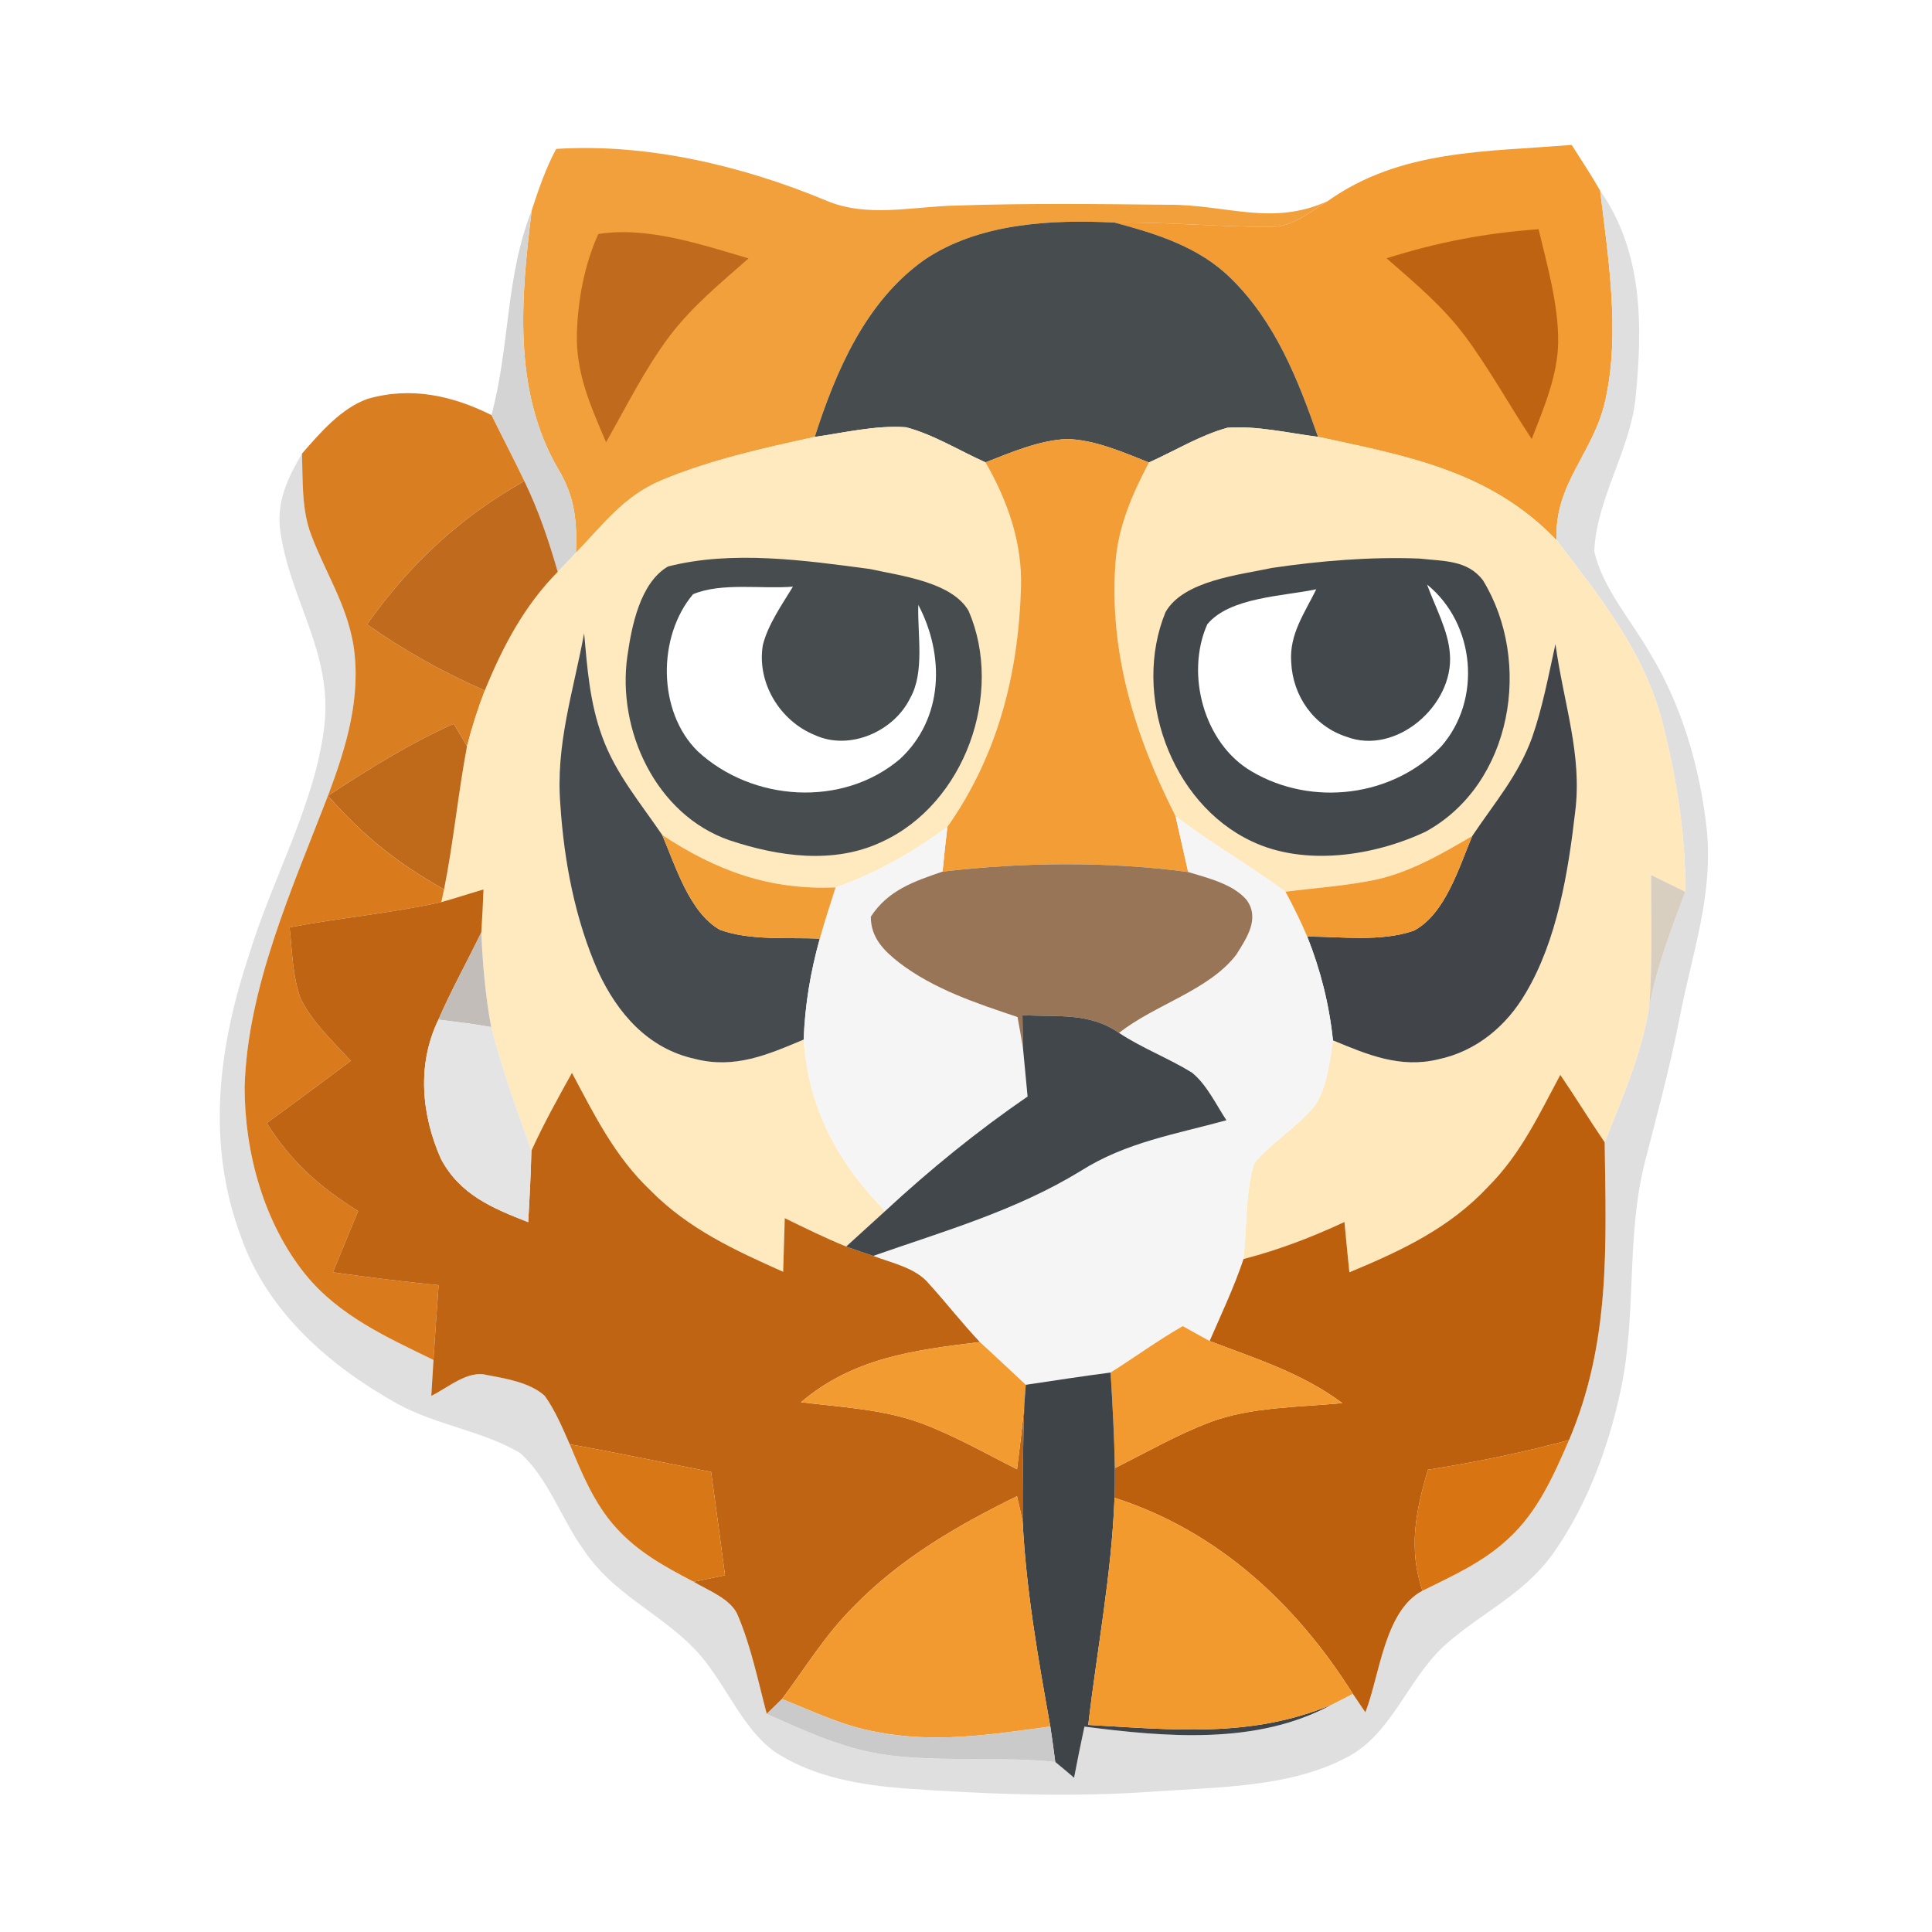 <?xml version="1.0" encoding="UTF-8" standalone="no"?>
<!DOCTYPE svg PUBLIC "-//W3C//DTD SVG 1.1//EN" "http://www.w3.org/Graphics/SVG/1.1/DTD/svg11.dtd">
<svg viewBox="0 0 192 192" height="192.0pt" width="192.0pt" xmlns="http://www.w3.org/2000/svg" version="1.1">
<path d="M 0.00 0.00 L 192.00 0.00 L 192.00 192.00 L 0.00 192.00 L 0.00 0.00 Z" fill="#ffffff" />
<path d="M 55.27 14.80 C 64.30 14.22 73.78 16.47 82.10 19.93 C 86.17 21.67 90.66 20.52 94.98 20.43 C 101.98 20.19 109.03 20.27 116.04 20.35 C 121.85 20.30 126.35 22.52 131.94 19.99 C 130.18 21.05 128.46 22.57 126.31 22.55 C 121.13 22.56 115.96 22.05 110.77 22.12 C 104.46 21.80 97.23 22.17 91.84 25.84 C 86.03 29.97 83.08 36.84 80.97 43.42 C 75.83 44.54 70.56 45.71 65.69 47.75 C 61.98 49.32 59.94 52.14 57.24 54.93 C 57.36 51.78 57.12 49.34 55.47 46.61 C 50.92 38.79 51.78 29.52 52.84 20.91 C 53.51 18.85 54.24 16.72 55.27 14.80 Z" fill="#f2a03b" />
<path d="M 156.19 14.40 C 157.16 15.90 158.12 17.39 159.02 18.94 C 159.82 25.54 161.01 33.07 159.57 39.61 C 158.46 44.99 154.45 47.94 154.69 53.68 C 148.10 46.81 139.90 45.33 130.98 43.41 C 128.98 37.69 126.75 32.00 122.32 27.66 C 119.14 24.53 114.98 23.25 110.77 22.12 C 115.96 22.05 121.13 22.56 126.31 22.55 C 128.46 22.57 130.18 21.05 131.94 19.99 C 139.20 14.83 147.65 15.11 156.19 14.40 Z" fill="#f29c33" />
<path d="M 159.02 18.94 C 163.31 25.09 163.25 32.46 162.53 39.63 C 161.96 44.84 158.63 49.64 158.44 54.79 C 159.23 58.41 162.16 61.71 163.98 64.92 C 167.15 70.13 168.91 76.23 169.60 82.26 C 170.30 88.88 168.21 94.54 166.96 100.94 C 166.02 105.84 164.71 110.64 163.47 115.47 C 161.57 122.97 162.69 130.46 161.07 138.12 C 159.85 143.83 157.73 149.60 154.34 154.39 C 151.36 158.55 147.18 160.26 143.53 163.55 C 139.86 166.92 138.25 172.48 133.72 174.71 C 128.15 177.61 121.12 177.60 114.99 178.02 C 106.64 178.64 98.32 178.32 89.98 177.74 C 85.70 177.41 81.24 176.68 77.51 174.42 C 74.51 172.63 72.81 168.88 70.81 166.10 C 67.36 160.88 61.54 159.29 58.02 154.05 C 55.82 151.03 54.47 146.86 51.68 144.39 C 47.92 142.18 43.33 141.62 39.48 139.50 C 32.79 135.77 26.62 130.42 23.99 123.02 C 20.43 113.59 21.70 104.01 24.82 94.67 C 27.10 87.25 31.40 79.68 32.25 72.00 C 33.01 64.85 28.88 59.67 27.88 52.95 C 27.40 49.99 28.56 47.55 30.01 45.08 C 30.10 47.74 29.96 50.67 30.93 53.17 C 32.33 56.89 34.42 60.01 35.11 64.04 C 35.94 69.26 34.41 74.25 32.59 79.08 C 29.06 88.27 24.59 98.09 24.31 108.04 C 24.31 114.54 26.22 121.53 30.35 126.65 C 33.69 130.76 38.43 132.89 43.08 135.15 C 43.00 136.34 42.93 137.53 42.86 138.72 C 44.50 137.93 46.49 136.13 48.40 136.65 C 50.28 137.00 52.67 137.39 54.13 138.71 C 55.18 140.16 55.89 141.90 56.62 143.53 C 57.84 146.46 59.04 149.40 61.19 151.79 C 63.39 154.24 66.06 155.69 68.93 157.19 C 70.37 158.06 72.69 158.90 73.34 160.57 C 74.65 163.67 75.34 167.08 76.20 170.33 C 80.23 172.10 83.95 173.88 88.38 174.44 C 93.82 175.11 99.39 174.53 104.87 175.10 C 105.50 175.61 106.12 176.14 106.74 176.67 C 107.06 174.97 107.41 173.28 107.77 171.59 C 115.80 172.62 124.90 173.45 132.29 169.43 C 133.01 169.07 133.73 168.71 134.44 168.33 C 134.86 168.94 135.27 169.56 135.69 170.17 C 137.12 166.51 137.58 160.07 141.36 158.09 C 144.43 156.56 147.36 155.28 149.91 152.90 C 152.81 150.25 154.39 146.65 155.93 143.11 C 160.06 133.37 159.61 123.83 159.47 113.52 C 161.23 109.09 163.12 104.80 163.90 100.05 C 164.65 96.08 166.08 92.38 167.48 88.62 C 167.54 82.98 166.59 77.28 165.22 71.82 C 163.41 64.79 159.02 59.33 154.69 53.68 C 154.45 47.94 158.46 44.99 159.57 39.61 C 161.01 33.07 159.82 25.54 159.02 18.94 Z" fill="#dfdfdf" />
<path d="M 52.84 20.91 C 51.78 29.52 50.92 38.79 55.47 46.61 C 57.12 49.34 57.36 51.78 57.24 54.93 C 56.63 55.56 56.03 56.20 55.43 56.83 C 54.54 53.74 53.52 50.71 52.11 47.81 C 51.05 45.60 49.92 43.44 48.84 41.25 C 50.69 34.40 50.21 27.58 52.84 20.91 Z" fill="#d4d4d4" />
<path d="M 110.77 22.12 C 114.98 23.25 119.14 24.53 122.32 27.66 C 126.75 32.00 128.98 37.69 130.98 43.41 C 128.04 43.04 124.94 42.29 121.98 42.51 C 119.28 43.25 116.74 44.81 114.18 45.96 C 111.64 44.95 108.75 43.68 106.00 43.63 C 103.28 43.76 100.45 44.96 97.94 45.95 C 95.35 44.79 92.77 43.18 90.04 42.46 C 87.05 42.24 83.93 43.00 80.97 43.42 C 83.08 36.84 86.03 29.97 91.84 25.84 C 97.23 22.17 104.46 21.80 110.77 22.12 Z" fill="#474c4f" />
<path d="M 59.46 23.26 C 64.31 22.47 69.75 24.32 74.39 25.68 C 71.57 28.17 68.77 30.44 66.49 33.47 C 64.08 36.69 62.22 40.45 60.23 43.95 C 58.71 40.38 57.22 37.10 57.33 33.11 C 57.44 29.77 58.07 26.32 59.46 23.26 Z" fill="#c06a1d" />
<path d="M 152.90 22.78 C 153.76 26.37 154.88 30.28 154.85 33.98 C 154.80 37.37 153.42 40.52 152.22 43.63 C 149.98 40.24 148.00 36.64 145.58 33.38 C 143.32 30.37 140.60 28.13 137.80 25.67 C 142.84 24.07 147.63 23.16 152.90 22.78 Z" fill="#bd6312" />
<path d="M 36.53 39.64 C 40.81 38.40 44.93 39.30 48.84 41.25 C 49.92 43.44 51.05 45.60 52.11 47.81 C 45.69 51.42 40.73 56.06 36.47 62.05 C 40.22 64.67 43.98 66.79 48.18 68.62 C 47.48 70.43 46.89 72.28 46.41 74.16 C 45.98 73.41 45.54 72.67 45.08 71.93 C 40.66 73.91 36.63 76.44 32.59 79.08 C 34.41 74.25 35.94 69.26 35.11 64.04 C 34.42 60.01 32.33 56.89 30.93 53.17 C 29.96 50.67 30.10 47.74 30.01 45.08 C 31.80 43.03 33.90 40.57 36.53 39.64 Z" fill="#da7e22" />
<path d="M 80.97 43.42 C 83.93 43.00 87.05 42.24 90.04 42.46 C 92.77 43.18 95.35 44.79 97.94 45.95 C 100.16 49.82 101.62 53.98 101.46 58.49 C 101.19 67.07 99.13 75.10 94.15 82.18 C 90.71 84.67 87.06 86.80 83.04 88.19 C 76.47 88.47 71.21 86.54 65.81 82.98 C 63.64 79.78 61.16 76.87 59.84 73.19 C 58.61 69.81 58.37 66.48 58.05 62.93 C 56.95 68.85 55.20 74.01 55.69 80.03 C 56.06 85.64 57.16 91.39 59.44 96.55 C 61.37 100.71 64.40 104.21 69.06 105.23 C 73.02 106.25 76.31 104.81 79.87 103.31 C 80.35 110.21 83.22 115.46 87.96 120.36 C 86.67 121.53 85.38 122.71 84.09 123.88 C 82.01 123.03 80.01 122.05 77.99 121.06 C 77.94 122.84 77.89 124.61 77.83 126.39 C 73.01 124.24 68.44 122.14 64.67 118.33 C 61.12 114.96 59.10 110.87 56.84 106.62 C 55.42 109.18 54.02 111.69 52.81 114.36 C 51.36 110.29 49.89 106.26 48.81 102.07 C 48.25 98.97 47.96 95.81 47.83 92.66 C 47.92 91.23 48.00 89.81 48.05 88.39 C 46.65 88.80 45.27 89.26 43.86 89.65 L 44.13 88.39 C 45.07 83.68 45.52 78.89 46.41 74.16 C 46.89 72.28 47.48 70.43 48.18 68.62 C 49.95 64.28 52.10 60.19 55.43 56.83 C 56.03 56.20 56.63 55.56 57.24 54.93 C 59.94 52.14 61.98 49.32 65.69 47.75 C 70.56 45.71 75.83 44.54 80.97 43.42 Z" fill="#ffe9be" />
<path d="M 121.98 42.51 C 124.94 42.29 128.04 43.04 130.98 43.41 C 139.90 45.33 148.10 46.81 154.69 53.68 C 159.02 59.33 163.41 64.79 165.22 71.82 C 166.59 77.28 167.54 82.98 167.48 88.62 C 166.35 88.06 165.21 87.51 164.08 86.96 C 164.08 91.31 164.22 95.71 163.90 100.05 C 163.12 104.80 161.23 109.09 159.47 113.52 C 157.96 111.31 156.57 109.03 155.06 106.82 C 152.93 110.79 151.14 114.67 147.91 117.91 C 144.05 122.06 139.24 124.30 134.10 126.44 C 133.93 124.77 133.76 123.11 133.61 121.44 C 130.36 122.96 127.05 124.22 123.58 125.12 C 123.93 122.01 123.74 118.63 124.63 115.62 C 126.41 113.46 129.01 111.99 130.72 109.79 C 131.90 107.99 132.14 105.48 132.47 103.39 C 135.89 104.81 139.16 106.20 142.95 105.27 C 146.73 104.47 149.73 101.95 151.64 98.66 C 154.75 93.42 155.85 86.66 156.54 80.68 C 157.26 75.00 155.40 69.96 154.58 64.00 C 153.89 67.11 153.30 70.31 152.25 73.31 C 150.89 77.06 148.49 79.82 146.31 83.08 C 143.26 84.87 140.14 86.69 136.65 87.44 C 133.73 88.04 130.71 88.24 127.75 88.62 C 124.19 85.99 120.32 83.81 116.82 81.10 C 112.82 73.19 110.22 64.95 110.85 55.98 C 111.11 52.34 112.51 49.14 114.18 45.96 C 116.74 44.81 119.28 43.25 121.98 42.51 Z" fill="#ffe8bc" />
<path d="M 106.00 43.63 C 108.75 43.68 111.64 44.95 114.18 45.96 C 112.51 49.14 111.11 52.34 110.85 55.98 C 110.22 64.95 112.82 73.19 116.82 81.10 C 117.25 82.95 117.65 84.81 118.08 86.66 C 110.07 85.59 101.69 85.68 93.67 86.62 C 93.82 85.14 93.97 83.66 94.15 82.18 C 99.13 75.10 101.19 67.07 101.46 58.49 C 101.62 53.98 100.16 49.82 97.94 45.95 C 100.45 44.96 103.28 43.76 106.00 43.63 Z" fill="#f29d36" />
<path d="M 52.11 47.81 C 53.52 50.71 54.54 53.74 55.43 56.83 C 52.10 60.19 49.95 64.28 48.18 68.62 C 43.98 66.79 40.22 64.67 36.47 62.05 C 40.73 56.06 45.69 51.42 52.11 47.81 Z" fill="#c06a1d" />
<path d="M 66.38 56.30 C 72.74 54.66 80.02 55.69 86.47 56.55 C 89.46 57.22 94.58 57.81 96.26 60.71 C 99.80 68.92 95.88 79.87 87.66 83.65 C 82.86 85.93 77.34 85.12 72.48 83.50 C 65.18 80.97 61.29 72.55 62.35 65.19 C 62.77 62.26 63.60 57.93 66.38 56.30 Z" fill="#474c4f" />
<path d="M 126.41 56.44 C 131.23 55.73 136.21 55.32 141.07 55.51 C 143.40 55.78 145.84 55.62 147.38 57.68 C 152.31 65.74 150.33 77.91 141.68 82.65 C 136.55 85.07 129.65 86.12 124.38 83.60 C 116.30 79.79 112.49 68.95 115.83 60.83 C 117.61 57.69 123.21 57.13 126.41 56.44 Z" fill="#43484c" />
<path d="M 78.80 58.30 C 77.71 60.10 76.32 62.06 75.81 64.11 C 75.19 67.85 77.51 71.66 81.00 73.06 C 84.44 74.63 88.84 72.69 90.45 69.38 C 91.92 66.79 91.16 63.01 91.26 60.11 C 93.90 65.13 93.78 71.41 89.44 75.43 C 83.72 80.28 74.75 79.67 69.34 74.66 C 65.33 70.73 65.32 63.25 68.88 59.05 C 71.73 57.86 75.70 58.56 78.80 58.30 Z" fill="#ffffff" />
<path d="M 130.81 58.56 C 129.64 60.95 128.11 63.04 128.32 65.83 C 128.48 69.18 130.56 72.16 133.79 73.21 C 138.74 75.12 144.49 70.08 144.09 65.01 C 143.94 62.66 142.61 60.30 141.82 58.09 C 146.63 61.99 147.29 69.58 143.21 74.20 C 138.40 79.22 130.37 80.19 124.40 76.67 C 119.62 73.89 117.79 66.96 119.98 62.04 C 122.22 59.33 127.56 59.26 130.81 58.56 Z" fill="#ffffff" />
<path d="M 58.05 62.93 C 58.37 66.48 58.61 69.81 59.84 73.19 C 61.16 76.87 63.64 79.78 65.81 82.98 C 67.13 86.03 68.50 90.69 71.56 92.41 C 74.60 93.50 78.28 93.14 81.47 93.28 C 80.55 96.57 79.99 99.89 79.87 103.31 C 76.31 104.81 73.02 106.25 69.06 105.23 C 64.40 104.21 61.37 100.71 59.44 96.55 C 57.16 91.39 56.06 85.64 55.69 80.03 C 55.20 74.01 56.95 68.85 58.05 62.93 Z" fill="#464b4f" />
<path d="M 154.58 64.00 C 155.40 69.96 157.26 75.00 156.54 80.68 C 155.85 86.66 154.75 93.42 151.64 98.66 C 149.73 101.95 146.73 104.47 142.95 105.27 C 139.16 106.20 135.89 104.81 132.47 103.39 C 132.09 99.80 131.24 96.42 129.91 93.07 C 133.29 93.08 137.26 93.62 140.50 92.49 C 143.64 90.85 145.01 86.14 146.31 83.08 C 148.49 79.82 150.89 77.06 152.25 73.31 C 153.30 70.31 153.89 67.11 154.58 64.00 Z" fill="#414549" />
<path d="M 45.08 71.93 C 45.54 72.67 45.98 73.41 46.41 74.16 C 45.52 78.89 45.07 83.68 44.13 88.39 C 39.47 85.76 36.12 83.10 32.59 79.08 C 36.63 76.44 40.66 73.91 45.08 71.93 Z" fill="#bf691b" />
<path d="M 32.59 79.08 C 36.12 83.10 39.47 85.76 44.13 88.39 L 43.86 89.65 C 38.89 90.76 33.78 91.20 28.78 92.16 C 29.04 94.47 29.06 97.04 29.88 99.23 C 31.00 101.57 33.14 103.53 34.86 105.43 C 32.09 107.51 29.31 109.57 26.51 111.61 C 28.93 115.45 31.76 117.97 35.59 120.35 C 34.76 122.38 33.92 124.41 33.08 126.44 C 36.58 126.93 40.08 127.37 43.59 127.72 C 43.41 130.20 43.23 132.67 43.08 135.15 C 38.43 132.89 33.69 130.76 30.35 126.65 C 26.22 121.53 24.31 114.54 24.31 108.04 C 24.59 98.09 29.06 88.27 32.59 79.08 Z" fill="#d97b1d" />
<path d="M 116.82 81.10 C 120.32 83.81 124.19 85.99 127.75 88.62 C 128.54 90.07 129.26 91.55 129.91 93.07 C 131.24 96.42 132.09 99.80 132.47 103.39 C 132.14 105.48 131.90 107.99 130.72 109.79 C 129.01 111.99 126.41 113.46 124.63 115.62 C 123.74 118.63 123.93 122.01 123.58 125.12 C 122.66 127.88 121.37 130.60 120.21 133.27 C 119.31 132.79 118.43 132.27 117.54 131.79 C 115.07 133.20 112.77 134.89 110.37 136.40 C 107.55 136.77 104.74 137.20 101.94 137.62 C 100.43 136.19 98.90 134.78 97.38 133.37 C 95.62 131.52 94.07 129.50 92.35 127.62 C 91.06 126.00 88.66 125.53 86.78 124.81 C 93.86 122.33 100.91 120.33 107.38 116.38 C 111.89 113.51 116.83 112.72 121.88 111.33 C 120.85 109.77 119.93 107.79 118.45 106.59 C 116.11 105.15 113.52 104.18 111.21 102.65 C 114.80 99.81 120.14 98.44 122.87 94.86 C 123.89 93.23 125.23 91.28 123.89 89.44 C 122.55 87.85 120.00 87.25 118.08 86.66 C 117.65 84.81 117.25 82.95 116.82 81.10 Z" fill="#f5f5f5" />
<path d="M 94.15 82.18 C 93.97 83.66 93.82 85.14 93.67 86.62 C 90.85 87.58 88.25 88.47 86.54 91.10 C 86.54 93.19 87.83 94.47 89.36 95.67 C 92.83 98.32 97.03 99.70 101.12 101.07 C 101.32 102.12 101.50 103.18 101.67 104.23 C 101.82 105.81 101.97 107.39 102.12 108.97 C 97.09 112.43 92.44 116.21 87.96 120.36 C 83.22 115.46 80.35 110.21 79.87 103.31 C 79.99 99.89 80.55 96.57 81.47 93.28 C 81.95 91.56 82.50 89.88 83.04 88.19 C 87.06 86.80 90.71 84.67 94.15 82.18 Z" fill="#f5f5f5" />
<path d="M 65.81 82.98 C 71.21 86.54 76.47 88.47 83.04 88.19 C 82.50 89.88 81.95 91.56 81.47 93.28 C 78.28 93.14 74.60 93.50 71.56 92.41 C 68.50 90.69 67.13 86.03 65.81 82.98 Z" fill="#f29e36" />
<path d="M 146.31 83.08 C 145.01 86.14 143.64 90.85 140.50 92.49 C 137.26 93.62 133.29 93.08 129.91 93.07 C 129.26 91.55 128.54 90.07 127.75 88.62 C 130.71 88.24 133.73 88.04 136.65 87.44 C 140.14 86.69 143.26 84.87 146.31 83.08 Z" fill="#f29b32" />
<path d="M 118.08 86.66 C 120.00 87.25 122.55 87.85 123.89 89.44 C 125.23 91.28 123.89 93.23 122.87 94.86 C 120.14 98.44 114.80 99.81 111.21 102.65 C 108.21 100.57 105.09 101.10 101.61 100.88 C 101.62 102.00 101.64 103.12 101.67 104.23 C 101.50 103.18 101.32 102.12 101.12 101.07 C 97.03 99.70 92.83 98.32 89.36 95.67 C 87.83 94.47 86.54 93.19 86.54 91.10 C 88.25 88.47 90.85 87.58 93.67 86.62 C 101.69 85.68 110.07 85.59 118.08 86.66 Z" fill="#977556" />
<path d="M 164.08 86.96 C 165.21 87.51 166.35 88.06 167.48 88.62 C 166.08 92.38 164.65 96.08 163.90 100.05 C 164.22 95.71 164.08 91.31 164.08 86.96 Z" fill="#d8cfc0" />
<path d="M 48.05 88.39 C 48.00 89.81 47.92 91.23 47.83 92.66 C 46.43 95.56 44.86 98.36 43.57 101.33 C 41.42 105.77 41.87 110.76 43.82 115.17 C 45.72 118.74 48.93 120.06 52.49 121.46 C 52.63 119.09 52.75 116.73 52.81 114.36 C 54.02 111.69 55.42 109.18 56.84 106.62 C 59.10 110.87 61.12 114.96 64.67 118.33 C 68.44 122.14 73.01 124.24 77.83 126.39 C 77.89 124.61 77.94 122.84 77.99 121.06 C 80.01 122.05 82.01 123.03 84.09 123.88 C 84.98 124.20 85.88 124.52 86.78 124.81 C 88.66 125.53 91.06 126.00 92.35 127.62 C 94.07 129.50 95.62 131.52 97.38 133.37 C 90.84 134.17 84.80 134.93 79.60 139.35 C 83.56 139.84 87.87 140.05 91.61 141.46 C 94.86 142.68 97.97 144.45 101.07 146.02 C 101.34 143.90 101.60 141.78 101.79 139.65 C 101.66 143.50 101.62 147.36 101.63 151.21 C 101.45 150.37 101.27 149.53 101.07 148.69 C 95.06 151.64 89.44 154.90 84.74 159.75 C 81.98 162.52 80.04 165.74 77.71 168.85 C 77.21 169.34 76.70 169.84 76.20 170.33 C 75.34 167.08 74.65 163.67 73.34 160.57 C 72.69 158.90 70.37 158.06 68.93 157.19 C 69.97 156.97 71.01 156.76 72.05 156.55 C 71.60 153.12 71.14 149.70 70.67 146.28 C 65.98 145.36 61.31 144.37 56.62 143.53 C 55.89 141.90 55.18 140.16 54.13 138.71 C 52.67 137.39 50.28 137.00 48.40 136.65 C 46.49 136.13 44.50 137.93 42.86 138.72 C 42.93 137.53 43.00 136.34 43.08 135.15 C 43.23 132.67 43.41 130.20 43.59 127.72 C 40.08 127.37 36.58 126.93 33.08 126.44 C 33.92 124.41 34.76 122.38 35.59 120.35 C 31.76 117.97 28.93 115.45 26.51 111.61 C 29.31 109.57 32.09 107.51 34.86 105.43 C 33.14 103.53 31.00 101.57 29.88 99.23 C 29.06 97.04 29.04 94.47 28.78 92.16 C 33.78 91.20 38.89 90.76 43.86 89.65 C 45.27 89.26 46.65 88.80 48.05 88.39 Z" fill="#be6413" />
<path d="M 47.83 92.66 C 47.96 95.81 48.25 98.97 48.81 102.07 C 47.07 101.75 45.33 101.55 43.57 101.33 C 44.86 98.36 46.43 95.56 47.83 92.66 Z" fill="#c2bdb8" />
<path d="M 48.81 102.07 C 49.89 106.26 51.36 110.29 52.81 114.36 C 52.75 116.73 52.63 119.09 52.49 121.46 C 48.93 120.06 45.72 118.74 43.82 115.17 C 41.87 110.76 41.42 105.77 43.57 101.33 C 45.33 101.55 47.07 101.75 48.81 102.07 Z" fill="#e4e4e4" />
<path d="M 101.61 100.88 C 105.09 101.10 108.21 100.57 111.21 102.65 C 113.52 104.18 116.11 105.15 118.45 106.59 C 119.93 107.79 120.85 109.77 121.88 111.33 C 116.83 112.72 111.89 113.51 107.38 116.38 C 100.91 120.33 93.86 122.33 86.78 124.81 C 85.88 124.52 84.98 124.20 84.09 123.88 C 85.38 122.71 86.67 121.53 87.96 120.36 C 92.44 116.21 97.09 112.43 102.12 108.97 C 101.97 107.39 101.82 105.81 101.67 104.23 C 101.64 103.12 101.62 102.00 101.61 100.88 Z" fill="#42474b" />
<path d="M 155.06 106.82 C 156.57 109.03 157.96 111.31 159.47 113.52 C 159.61 123.83 160.06 133.37 155.93 143.11 C 151.31 144.36 146.64 145.32 141.91 146.06 C 140.69 150.17 139.95 153.91 141.36 158.09 C 137.58 160.07 137.12 166.51 135.69 170.17 C 135.27 169.56 134.86 168.94 134.44 168.33 C 128.81 159.38 120.98 152.12 110.76 148.85 C 110.79 147.87 110.80 146.89 110.79 145.90 C 113.90 144.35 116.99 142.57 120.24 141.34 C 124.26 139.81 129.13 139.85 133.40 139.44 C 129.37 136.44 124.82 135.03 120.21 133.27 C 121.37 130.60 122.66 127.88 123.58 125.12 C 127.05 124.22 130.36 122.96 133.61 121.44 C 133.76 123.11 133.93 124.77 134.10 126.44 C 139.24 124.30 144.05 122.06 147.91 117.91 C 151.14 114.67 152.93 110.79 155.06 106.82 Z" fill="#bc600d" />
<path d="M 117.54 131.79 C 118.43 132.27 119.31 132.79 120.21 133.27 C 124.82 135.03 129.37 136.44 133.40 139.44 C 129.13 139.85 124.26 139.81 120.24 141.34 C 116.99 142.57 113.90 144.35 110.79 145.90 C 110.74 142.73 110.56 139.57 110.37 136.40 C 112.77 134.89 115.07 133.20 117.54 131.79 Z" fill="#f29a2f" />
<path d="M 97.38 133.37 C 98.90 134.78 100.43 136.19 101.94 137.62 L 101.79 139.65 C 101.60 141.78 101.34 143.90 101.07 146.02 C 97.97 144.45 94.86 142.68 91.61 141.46 C 87.87 140.05 83.56 139.84 79.60 139.35 C 84.80 134.93 90.84 134.17 97.38 133.37 Z" fill="#f29b31" />
<path d="M 110.37 136.40 C 110.56 139.57 110.74 142.73 110.79 145.90 C 110.80 146.89 110.79 147.87 110.76 148.85 C 110.47 156.50 109.03 163.85 108.15 171.42 C 116.57 171.89 124.27 172.75 132.29 169.43 C 124.90 173.45 115.80 172.62 107.77 171.59 C 107.41 173.28 107.06 174.97 106.74 176.67 C 106.12 176.14 105.50 175.61 104.87 175.10 C 104.72 173.93 104.56 172.75 104.38 171.58 C 103.17 164.82 101.98 158.09 101.63 151.21 C 101.62 147.36 101.66 143.50 101.79 139.65 L 101.94 137.62 C 104.74 137.20 107.55 136.77 110.37 136.40 Z" fill="#3f4448" />
<path d="M 56.62 143.53 C 61.31 144.37 65.98 145.36 70.67 146.28 C 71.14 149.70 71.60 153.12 72.05 156.55 C 71.01 156.76 69.97 156.97 68.93 157.19 C 66.06 155.69 63.39 154.24 61.19 151.79 C 59.04 149.40 57.84 146.46 56.62 143.53 Z" fill="#d87716" />
<path d="M 155.93 143.11 C 154.39 146.65 152.81 150.25 149.91 152.90 C 147.36 155.28 144.43 156.56 141.36 158.09 C 139.95 153.91 140.69 150.17 141.91 146.06 C 146.64 145.32 151.31 144.36 155.93 143.11 Z" fill="#d87512" />
<path d="M 101.07 148.69 C 101.27 149.53 101.45 150.37 101.63 151.21 C 101.98 158.09 103.17 164.82 104.38 171.58 C 98.45 172.38 92.97 173.28 87.00 172.10 C 83.67 171.49 80.83 170.08 77.71 168.85 C 80.04 165.74 81.98 162.52 84.74 159.75 C 89.44 154.90 95.06 151.64 101.07 148.69 Z" fill="#f29a2f" />
<path d="M 110.76 148.85 C 120.98 152.12 128.81 159.38 134.44 168.33 C 133.73 168.71 133.01 169.07 132.29 169.43 C 124.27 172.75 116.57 171.89 108.15 171.42 C 109.03 163.85 110.47 156.50 110.76 148.85 Z" fill="#f29a2e" />
<path d="M 77.71 168.85 C 80.83 170.08 83.67 171.49 87.00 172.10 C 92.97 173.28 98.45 172.38 104.38 171.58 C 104.56 172.75 104.72 173.93 104.87 175.10 C 99.39 174.53 93.82 175.11 88.38 174.44 C 83.95 173.88 80.23 172.10 76.20 170.33 C 76.70 169.84 77.21 169.34 77.71 168.85 Z" fill="#cacaca" /></svg>